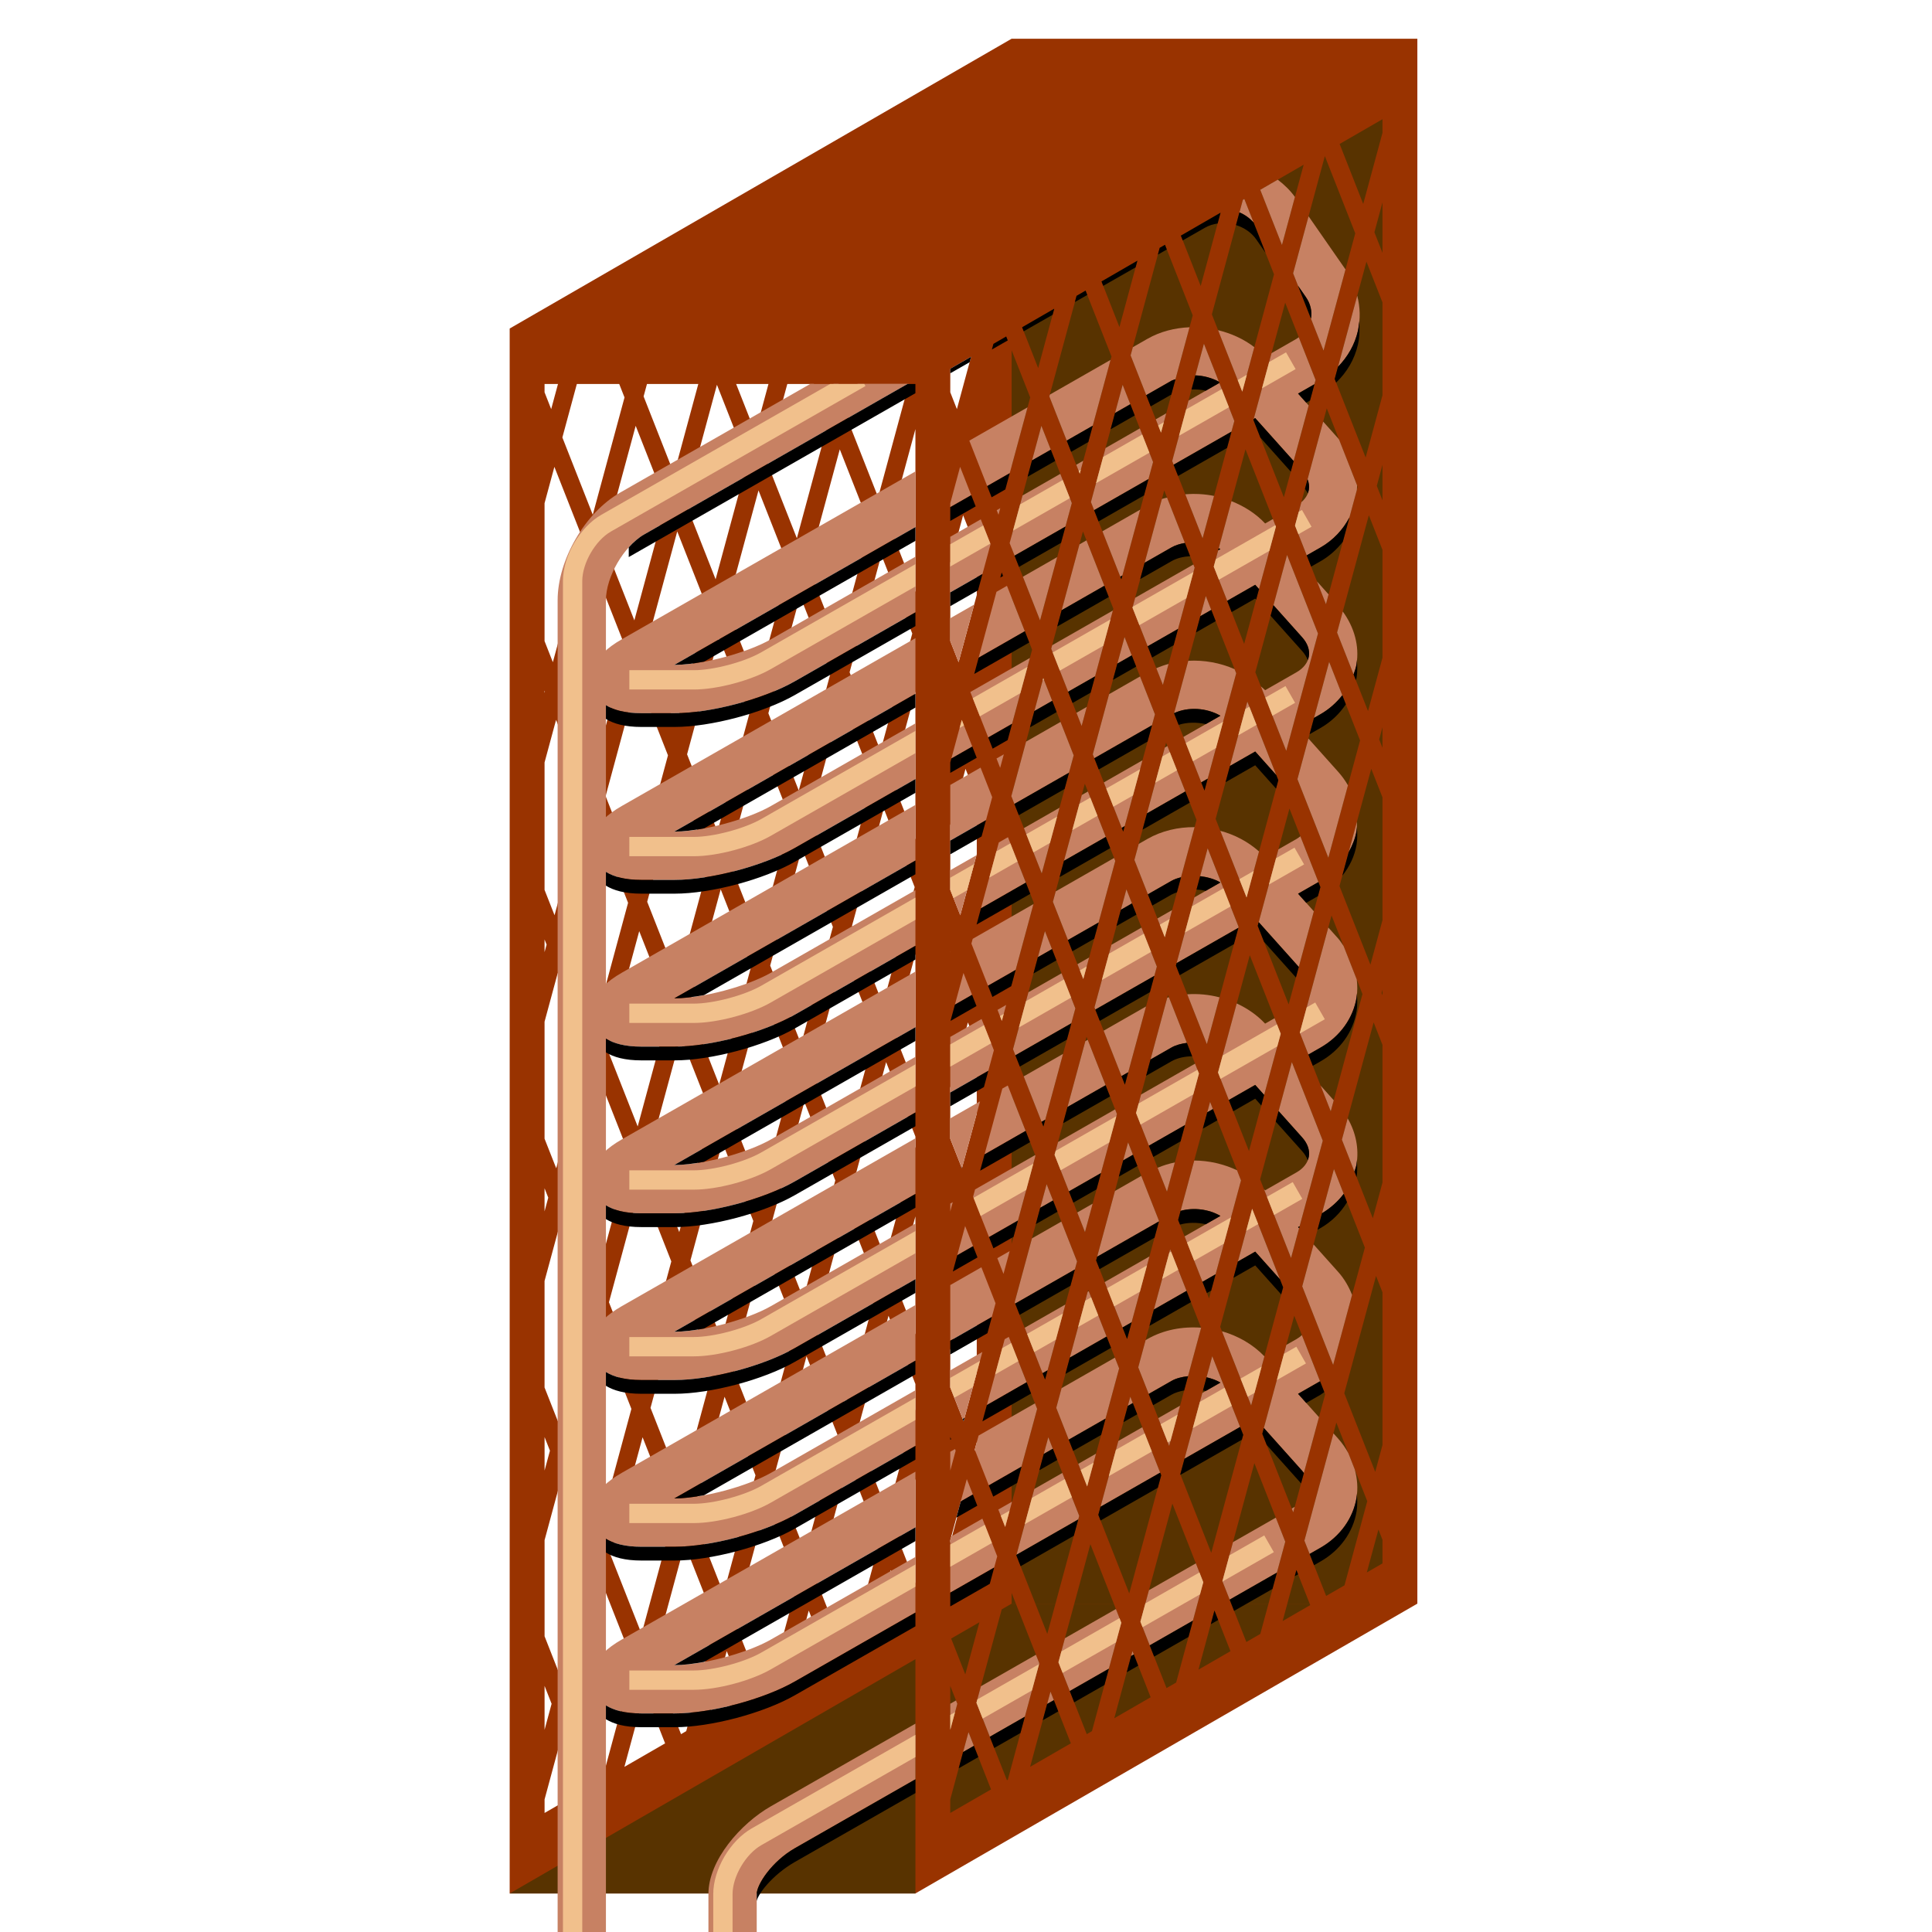 <svg version="1.1" id="Layer_1" xmlns="http://www.w3.org/2000/svg" xmlns:xlink="http://www.w3.org/1999/xlink" x="0px" y="0px" viewBox="0 0 100 100" xml:space="preserve"><desc>Copyright Opto 22</desc> 
<g>
<g id="shape">
	<path fill="#993300" d="M52.362,2.004l-25.981,15v81h21l25.981-15v-81H52.362z M34.265,17.004h1.696l0.569,1.445l-1.643,6.069
		l-1.574-4L34.265,17.004z M46.047,17.004l1.048,2.663l-1.643,6.07l-1.574-3.999l1.281-4.734H46.047z M47.382,49.377v6.881
		l-1.104-2.804L47.382,49.377z M45.7,51.987L44.1,47.921l1.643-6.07l1.601,4.066L45.7,51.987z M50.558,30.797l-0.941,3.478
		l-0.43-1.092v-4.06l0.664-2.455l0.707,1.795V30.797z M49.186,56.292l0.913-3.372l0.458,1.165v3.55l-0.768,2.837l-0.604-1.532
		V56.292z M49.975,39.793l0.583,1.48v2.941l-0.854,3.158l-0.517-1.312v-3.355L49.975,39.793z M47.382,43.451l-1.227-3.12
		l1.227-4.537V43.451z M45.576,38.863l-1.601-4.067l1.643-6.071l1.601,4.067L45.576,38.863z M45.165,40.384l-1.643,6.07
		l-1.602-4.068l1.643-6.069L45.165,40.384z M43.11,47.975l-1.643,6.07l-1.602-4.067l1.644-6.07L43.11,47.975z M41.344,40.918
		l-1.574-4l1.643-6.069l1.574,3.999L41.344,40.918z M40.932,42.439l-1.643,6.071l-1.574-4l1.643-6.07L40.932,42.439z M38.878,50.03
		l-1.654,6.111l-1.574-3.999l1.653-6.111L38.878,50.03z M37.137,43.043l-1.574-3.999l1.643-6.07l1.573,3.999L37.137,43.043z
		 M36.726,44.563l-1.654,6.111l-1.573-3.999l1.653-6.111L36.726,44.563z M34.66,52.195l-1.653,6.11l-1.574-3.998l1.653-6.111
		L34.66,52.195z M33.173,61.293l1.574,3.999l-1.654,6.112l-1.574-4L33.173,61.293z M33.584,59.773l1.654-6.11l1.574,4l-1.654,6.11
		L33.584,59.773z M37.39,59.129l1.602,4.068l-1.653,6.109l-1.602-4.067L37.39,59.129z M37.802,57.608l1.653-6.11l1.602,4.067
		l-1.654,6.111L37.802,57.608z M41.634,57.033l1.601,4.065l-1.654,6.11l-1.6-4.065L41.634,57.033z M42.045,55.513l1.644-6.071
		l1.601,4.066l-1.643,6.07L42.045,55.513z M45.866,54.975l1.516,3.851v0.53l-1.558,5.757l-1.601-4.067L45.866,54.975z M47.382,62.96
		v6.11l-0.979-2.49L47.382,62.96z M49.876,73.567l-0.69-1.751v-1.943l1.036-3.83l0.335,0.85v4.155L49.876,73.567z M49.529,21.177
		l-0.343-0.872v-1.218l1.077-0.622L49.529,21.177z M47.382,30.64l-1.352-3.435l1.352-4.996V30.64z M45.041,27.258l-1.644,6.07
		l-1.574-3.999l1.644-6.071L45.041,27.258z M41.246,27.861l-1.574-3.999l1.643-6.071l1.574,3.999L41.246,27.861z M40.834,29.382
		l-1.643,6.069l-1.574-3.999l1.643-6.069L40.834,29.382z M37.04,29.985l-1.574-4l1.643-6.069l1.574,4L37.04,29.985z M36.628,31.506
		l-1.643,6.071l-1.574-4l1.643-6.07L36.628,31.506z M34.574,39.097l-1.654,6.111l-1.574-4L33,35.098L34.574,39.097z M30.768,39.742
		l-1.574-4l1.653-6.111l1.574,4L30.768,39.742z M30.935,42.729l1.574,4l-1.653,6.111l-1.575-4L30.935,42.729z M31.021,55.828
		l1.573,3.998l-1.653,6.111l-1.574-3.997L31.021,55.828z M31.107,68.925l1.574,3.999l-1.653,6.111l-1.575-4L31.107,68.925z
		 M33.26,74.392l1.601,4.068l-1.653,6.11l-1.602-4.068L33.26,74.392z M33.671,72.871l1.653-6.111l1.602,4.068l-1.654,6.111
		L33.671,72.871z M37.504,72.295l1.6,4.065l-1.654,6.112l-1.6-4.065L37.504,72.295z M37.915,70.774l1.653-6.11l1.601,4.066
		l-1.653,6.109L37.915,70.774z M41.746,70.198l1.602,4.067l-1.653,6.109l-1.602-4.067L41.746,70.198z M42.158,68.677l1.653-6.11
		l1.602,4.067l-1.654,6.111L42.158,68.677z M45.99,68.102l1.392,3.535v1.303l-1.444,5.338l-1.601-4.065L45.99,68.102z
		 M49.186,79.718l0.561-2.072l0.022,0.057l-0.583,2.154V79.718z M50.348,79.169l0.21,0.534v1.218l-0.811,0.469L50.348,79.169z
		 M50.453,75.035l0.104-0.386v0.141l-0.082,0.303L50.453,75.035z M47.382,17.832l-0.326-0.828h0.326V17.832z M43.3,20.271
		l-1.286-3.267h2.17L43.3,20.271z M39.094,22.394l-1.574-4l0.377-1.391h2.656L39.094,22.394z M34.477,26.04l-1.643,6.07l-1.574-4
		l1.643-6.07L34.477,26.04z M30.682,26.643l-1.574-4l1.312-4.846l0.662-0.383l1.243,3.158L30.682,26.643z M28.529,21.177
		l-0.343-0.872v-1.218l1.077-0.622L28.529,21.177z M28.695,24.164l1.575,4l-1.654,6.111l-0.43-1.092v-7.137L28.695,24.164z
		 M28.205,35.795l-0.019,0.068v-0.114L28.205,35.795z M28.782,37.262l1.574,4l-1.653,6.111l-0.517-1.312v-6.597L28.782,37.262z
		 M28.292,48.893l-0.106,0.389v-0.656L28.292,48.893z M28.869,50.36l1.574,4l-1.653,6.111l-0.604-1.532v-6.056L28.869,50.36z
		 M28.378,61.991L28.186,62.7v-1.196L28.378,61.991z M28.956,63.459l1.573,3.998l-1.653,6.11l-0.69-1.751v-5.514L28.956,63.459z
		 M28.465,75.088l-0.278,1.026v-1.732L28.465,75.088z M29.042,76.556l1.574,4l-1.653,6.11l-0.776-1.972v-4.977L29.042,76.556z
		 M28.551,88.188l-0.364,1.347v-2.273L28.551,88.188z M29.129,89.655l1.167,2.965l-2.109,1.218v-0.702L29.129,89.655z M29.54,88.134
		l1.654-6.11l1.601,4.067l-1.631,6.028l-0.045,0.025L29.54,88.134z M33.373,87.559l1.053,2.677l-2.107,1.216L33.373,87.559z
		 M33.784,86.038l1.654-6.111l1.6,4.065l-1.519,5.611L35.25,89.76L33.784,86.038z M37.616,85.46l0.94,2.39l-1.882,1.087
		L37.616,85.46z M38.027,83.939l1.654-6.111l1.601,4.067l-1.404,5.192l-0.498,0.287L38.027,83.939z M41.86,83.363l0.827,2.102
		l-1.654,0.955L41.86,83.363z M42.271,81.843l1.654-6.109l1.6,4.064l-1.292,4.774l-0.723,0.417L42.271,81.843z M46.102,81.266
		l0.715,1.815l-1.429,0.825L46.102,81.266z M46.515,79.744l0.867-3.203v5.406L46.515,79.744z M33.29,17.004l-0.554,2.048
		l-0.806-2.048H33.29z"></path>
	<rect x="27" y="16.875" fill="#993300" width="20.875" height="3"></rect>
</g>
<g id="dark">
	<polygon fill="#583300" points="58.715,44.511 60.289,48.51 61.932,42.439 60.357,38.44 	"></polygon>
	<polygon fill="#583300" points="56.563,39.044 58.137,43.043 59.779,36.973 58.206,32.974 	"></polygon>
	<polygon fill="#583300" points="54.498,46.676 56.071,50.674 57.726,44.563 56.151,40.565 	"></polygon>
	<polygon fill="#583300" points="60.769,36.919 62.344,40.918 63.986,34.849 62.412,30.85 	"></polygon>
	<polygon fill="#583300" points="62.921,42.386 64.522,46.454 66.165,40.384 64.563,36.316 	"></polygon>
	<polygon fill="#583300" points="68.343,45.917 66.742,41.851 65.1,47.921 66.7,51.987 	"></polygon>
	<polygon fill="#583300" points="66.289,53.508 64.688,49.442 63.045,55.513 64.646,59.578 	"></polygon>
	<polygon fill="#583300" points="66.618,28.725 64.976,34.796 66.576,38.863 68.219,32.792 	"></polygon>
	<polygon fill="#583300" points="52.362,37.547 53.422,33.63 52.362,30.938 	"></polygon>
	<polygon fill="#583300" points="58.504,72.295 56.85,78.407 58.449,82.473 60.103,76.36 	"></polygon>
	<polygon fill="#583300" points="66.413,66.633 64.811,62.566 63.158,68.677 64.759,72.744 	"></polygon>
	<polygon fill="#583300" points="52.362,41.148 52.362,41.251 53.92,45.208 55.574,39.097 54,35.098 	"></polygon>
	<polygon fill="#583300" points="64.348,74.266 62.746,70.198 61.093,76.308 62.694,80.375 	"></polygon>
	<polygon fill="#583300" points="64.234,61.099 62.634,57.033 60.98,63.143 62.58,67.209 	"></polygon>
	<polygon fill="#583300" points="56.438,79.927 55.606,83.004 57.649,83.004 	"></polygon>
	<polygon fill="#583300" points="52.362,82.45 52.362,83.004 52.58,83.004 	"></polygon>
	<polygon fill="#583300" points="62.169,68.73 60.568,64.664 58.915,70.774 60.516,74.84 	"></polygon>
	<polygon fill="#583300" points="54.26,74.392 52.605,80.502 53.59,83.004 54.631,83.004 55.86,78.46 	"></polygon>
	<polygon fill="#583300" points="63.271,81.843 63.729,83.004 65.658,83.004 66.525,79.798 64.926,75.733 	"></polygon>
	<polygon fill="#583300" points="54.584,59.773 56.158,63.772 57.813,57.662 56.238,53.663 	"></polygon>
	<polygon fill="#583300" points="59.878,50.03 58.303,46.031 56.649,52.142 58.224,56.141 	"></polygon>
	<polygon fill="#583300" points="69.084,19.614 70.685,23.681 71.558,20.456 71.558,15.655 70.727,13.544 	"></polygon>
	<polygon fill="#583300" points="71.558,10.474 71.139,12.023 71.558,13.088 	"></polygon>
	<polygon fill="#583300" points="52.433,54.307 54.007,58.305 55.66,52.195 54.086,48.196 	"></polygon>
	<polygon fill="#583300" points="64.11,47.975 62.51,43.907 60.866,49.977 62.468,54.045 	"></polygon>
	<polygon fill="#583300" points="57.926,70.828 56.324,66.76 54.671,72.871 56.271,76.939 	"></polygon>
	<polygon fill="#583300" points="59.991,63.197 58.39,59.129 56.736,65.239 58.338,69.307 	"></polygon>
	<polygon fill="#583300" points="52.362,64.381 53.595,59.825 52.362,56.694 	"></polygon>
	<polygon fill="#583300" points="62.057,55.565 60.455,51.498 58.802,57.608 60.402,61.676 	"></polygon>
	<polygon fill="#583300" points="52.362,50.966 53.509,46.729 52.362,43.816 	"></polygon>
	<polygon fill="#583300" points="55.747,65.292 54.173,61.293 52.518,67.405 54.093,71.404 	"></polygon>
	<polygon fill="#583300" points="52.362,69.572 52.362,77.8 53.682,72.924 	"></polygon>
	<polygon fill="#583300" points="60.026,12.828 58.519,18.395 60.094,22.394 61.736,16.324 60.299,12.671 	"></polygon>
	<polygon fill="#583300" points="71.558,24.058 71.263,25.148 71.558,25.898 	"></polygon>
	<polygon fill="#583300" points="71.558,28.464 70.851,26.669 69.208,32.74 70.809,36.806 71.558,34.039 	"></polygon>
	<polygon fill="#583300" points="66.932,14.147 68.506,18.147 70.148,12.077 68.574,8.079 	"></polygon>
	<polygon fill="#583300" points="66.354,12.68 67.478,8.525 65.23,9.824 	"></polygon>
	<polygon fill="#583300" points="71.558,54.084 71.1,52.919 69.456,58.989 71.057,63.055 71.558,61.206 	"></polygon>
	<polygon fill="#583300" points="71.558,37.641 71.387,38.273 71.558,38.708 	"></polygon>
	<polygon fill="#583300" points="71.558,51.225 71.511,51.399 71.558,51.518 	"></polygon>
	<polygon fill="#583300" points="71.558,41.273 70.975,39.793 69.332,45.864 70.933,49.932 71.558,47.623 	"></polygon>
	<polygon fill="#583300" points="64.33,10.344 62.726,16.271 64.3,20.271 65.943,14.2 64.407,10.299 	"></polygon>
	<polygon fill="#583300" points="52.362,24.128 53.324,20.573 52.362,18.13 	"></polygon>
	<polygon fill="#583300" points="66.632,83.004 67.787,83.004 67.102,81.266 	"></polygon>
	<polygon fill="#583300" points="70.56,10.556 71.558,6.872 71.558,6.17 69.339,7.451 	"></polygon>
	<polygon fill="#583300" points="57.942,16.928 58.871,13.495 57.014,14.568 	"></polygon>
	<polygon fill="#583300" points="53.736,19.052 54.567,15.98 52.905,16.94 	"></polygon>
	<polygon fill="#583300" points="62.148,14.804 63.175,11.01 61.122,12.196 	"></polygon>
	<polygon fill="#583300" points="55.723,15.313 54.313,20.519 55.888,24.518 57.53,18.449 56.189,15.043 	"></polygon>
	<polygon fill="#583300" points="54.411,33.578 55.985,37.577 57.628,31.506 56.054,27.507 	"></polygon>
	<polygon fill="#583300" points="62.823,29.329 64.397,33.328 66.041,27.258 64.467,23.258 	"></polygon>
	<polygon fill="#583300" points="68.673,21.134 67.029,27.205 68.631,31.272 70.273,25.201 	"></polygon>
	<polygon fill="#583300" points="71.558,66.893 71.223,66.043 69.58,72.114 71.182,76.182 71.558,74.79 	"></polygon>
	<polygon fill="#583300" points="60.672,23.862 62.246,27.861 63.889,21.79 62.314,17.792 	"></polygon>
	<polygon fill="#583300" points="58.617,31.453 60.191,35.451 61.834,29.382 60.26,25.383 	"></polygon>
	<polygon fill="#583300" points="70.646,64.576 69.045,60.51 67.402,66.581 69.002,70.646 	"></polygon>
	<polygon fill="#583300" points="68.921,47.385 67.278,53.454 68.879,57.521 70.521,51.452 	"></polygon>
	<polygon fill="#583300" points="68.797,34.26 67.154,40.331 68.754,44.397 70.397,38.326 	"></polygon>
	<polygon fill="#583300" points="64.878,21.738 66.452,25.737 68.095,19.667 66.521,15.667 	"></polygon>
	<polygon fill="#583300" points="68.591,72.167 66.99,68.102 65.337,74.212 66.938,78.277 	"></polygon>
	<polygon fill="#583300" points="69.591,82.057 70.769,77.702 69.169,73.635 67.515,79.744 68.641,82.605 	"></polygon>
	<polygon fill="#583300" points="71.558,79.703 71.348,79.169 70.746,81.39 71.558,80.921 	"></polygon>
	<polygon fill="#583300" points="52.362,27.728 52.362,28.374 53.833,32.11 55.477,26.04 53.902,22.04 	"></polygon>
	<polygon fill="#583300" points="68.467,59.042 66.866,54.975 65.224,61.046 66.824,65.113 	"></polygon>
	<polygon fill="#583300" points="60.682,77.828 59.281,83.004 61.982,83.004 62.282,81.896 	"></polygon>
	<polygon fill="#583300" points="56.466,25.986 58.04,29.985 59.683,23.916 58.108,19.917 	"></polygon>
	<polygon fill="#583300" points="54.373,87.559 53.319,91.451 55.426,90.235 	"></polygon>
	<polygon fill="#583300" points="52.119,92.144 52.164,92.119 53.795,86.091 52.58,83.004 52.362,83.004 51.849,83.3 50.54,88.134 	
		"></polygon>
	<polygon fill="#583300" points="66.389,83.905 67.817,83.08 67.787,83.004 66.632,83.004 	"></polygon>
	<polygon fill="#583300" points="56.519,89.603 58.038,83.992 57.649,83.004 55.606,83.004 54.784,86.038 56.25,89.76 	"></polygon>
	<polygon fill="#583300" points="63.688,85.465 62.86,83.363 62.033,86.42 	"></polygon>
	<polygon fill="#583300" points="54.631,83.004 53.59,83.004 54.207,84.57 	"></polygon>
	<polygon fill="#583300" points="50.693,83.968 49.232,84.811 49.963,86.666 	"></polygon>
	<polygon fill="#583300" points="50.129,89.655 49.186,93.136 49.186,93.838 51.296,92.62 	"></polygon>
	<polygon fill="#583300" points="49.551,88.188 49.186,87.262 49.186,89.534 	"></polygon>
	<polygon fill="#583300" points="26.382,98.004 47.382,98.004 47.382,85.879 	"></polygon>
	<polygon fill="#583300" points="60.878,87.088 61.982,83.004 59.281,83.004 59.027,83.939 60.38,87.375 	"></polygon>
	<polygon fill="#583300" points="58.616,85.46 57.675,88.936 59.557,87.85 	"></polygon>
	<polygon fill="#583300" points="65.233,84.572 65.658,83.004 63.729,83.004 64.511,84.989 	"></polygon>
</g>
<g id="light">
	<polygon fill="#C78163" points="58.049,55.698 58.397,55.499 59.319,52.094 57.124,53.348 	"></polygon>
	<path fill="#C78163" d="M65.167,44.071c-0.573-0.508-1.261-0.869-2.003-1.068l1.358,3.451L65.167,44.071z"></path>
	<path fill="#C78163" d="M60.631,54.223c0.239-0.137,0.516-0.204,0.802-0.242l-0.93-2.362c-0.029,0.008-0.058,0.014-0.086,0.022
		l-0.866,3.199L60.631,54.223z"></path>
	<polygon fill="#C78163" points="62.057,55.565 61.856,55.055 59.06,56.653 58.802,57.608 59.467,59.3 61.335,58.233 	"></polygon>
	<polygon fill="#C78163" points="61.415,66.816 60.568,64.664 59.725,67.782 	"></polygon>
	<polygon fill="#C78163" points="58.642,59.771 58.39,59.129 58.138,60.06 	"></polygon>
	<path fill="#C78163" d="M62.24,66.345l0.679-0.388l1.315-4.858l-0.207-0.527c-0.69-0.324-1.451-0.5-2.214-0.503l-0.705,2.604
		c0.669-0.185,1.457-0.09,2.061,0.261l-1.854,1.06L62.24,66.345z"></path>
	<path fill="#C78163" d="M60.81,60.169c-0.307,0.06-0.604,0.155-0.894,0.274l0.486,1.234L60.81,60.169z"></path>
	<path fill="#C78163" d="M60.191,35.451l0.294-1.085c-0.217,0.058-0.428,0.131-0.634,0.22L60.191,35.451z"></path>
	<path fill="#C78163" d="M61.451,51.464l1.012,2.57c0.002,0.001,0.005,0.001,0.007,0.001l0.653-2.412
		C62.578,51.48,62.013,51.427,61.451,51.464z"></path>
	<path fill="#C78163" d="M65.432,56.673l0.857-3.165l-0.317-0.805l-0.49,0.28c-0.415-0.445-0.921-0.789-1.47-1.045l-0.968,3.575
		l0.56,1.422l1.364-0.78L65.432,56.673z"></path>
	<polygon fill="#C78163" points="61.352,40.966 60.426,38.615 60.289,38.694 59.367,42.101 	"></polygon>
	<path fill="#C78163" d="M67.307,43.286c-0.062,0.048-0.125,0.096-0.198,0.138l-0.938,0.536l-1.02,3.771l2.074,2.318l0.779-2.879
		l-0.815-0.912l1.052-0.601L67.307,43.286z"></path>
	<path fill="#C78163" d="M66.866,54.975l-0.686,2.534l1.222,1.366c0.275,0.309,0.398,0.657,0.345,0.983
		c-0.053,0.326-0.279,0.618-0.638,0.823l-1.626,0.929c-0.018-0.019-0.04-0.033-0.058-0.052l1.399,3.554l0.416-1.539l-0.052-0.058
		l0.08-0.046l1.198-4.428L66.866,54.975z"></path>
	<polygon fill="#C78163" points="64.97,38.898 66.06,40.117 64.563,36.316 63.663,39.645 	"></polygon>
	<polygon fill="#C78163" points="58.094,29.787 59.016,26.38 57.061,27.498 57.986,29.849 	"></polygon>
	<polygon fill="#C78163" points="58.103,68.709 58.572,68.441 59.494,65.034 57.177,66.359 	"></polygon>
	<path fill="#C78163" d="M69.266,39.951l-1.542-1.724l-0.569,2.103l1.6,4.066l1.015-3.748
		C69.629,40.404,69.461,40.169,69.266,39.951z"></path>
	<path fill="#C78163" d="M68.219,32.792l-1.601-4.067l-0.704,2.6l1.488,1.664c0.275,0.308,0.398,0.657,0.345,0.983
		c-0.053,0.326-0.279,0.618-0.638,0.823l-1.626,0.929c-0.067-0.072-0.148-0.128-0.219-0.195l1.312,3.334L68.219,32.792z"></path>
	<path fill="#C78163" d="M63.741,25.94l-0.661,2.441c0.028,0.015,0.062,0.021,0.089,0.037l-0.117,0.067l-0.228,0.844l0.696,1.769
		l1.45-0.829l0.196,0.22l0.875-3.231l-0.154-0.393l-0.403,0.23C65.001,26.579,64.395,26.2,63.741,25.94z"></path>
	<path fill="#C78163" d="M68.797,34.26l-0.784,2.899l0.337-0.193c0.451-0.258,0.823-0.597,1.127-0.979L68.797,34.26z"></path>
	<path fill="#C78163" d="M63.088,19.755l-0.773-1.964l-0.443,1.638C62.297,19.443,62.721,19.559,63.088,19.755z"></path>
	<polygon fill="#C78163" points="68.631,31.272 68.768,30.766 68.167,30.094 	"></polygon>
	<path fill="#C78163" d="M64.923,17.968c-0.552-0.423-1.197-0.712-1.876-0.878l1.252,3.181L64.923,17.968z"></path>
	<polygon fill="#C78163" points="60.094,22.394 60.365,21.393 59.822,21.703 	"></polygon>
	<polygon fill="#C78163" points="60.747,24.053 63.739,22.343 63.889,21.79 63.113,19.821 61.519,20.733 60.672,23.862 	"></polygon>
	<path fill="#C78163" d="M62.746,70.198l-0.295,1.089c0.254,0.061,0.5,0.146,0.719,0.274l-0.938,0.536l-0.922,3.406l2.877-1.645
		L62.746,70.198z"></path>
	<polygon fill="#C78163" points="61.079,72.757 59.95,73.402 60.516,74.84 	"></polygon>
	<path fill="#C78163" d="M61.492,71.232l0.677-2.502l-0.003-0.009c-0.961-0.069-1.936,0.108-2.775,0.588l-0.094,0.054l-0.382,1.411
		l0.542,1.376l1.174-0.671C60.887,71.334,61.185,71.266,61.492,71.232z"></path>
	<polygon fill="#C78163" points="58.633,72.622 58.504,72.295 58.376,72.769 	"></polygon>
	<path fill="#C78163" d="M63.249,68.907l1.51,3.837l0.687-2.539C64.849,69.58,64.08,69.145,63.249,68.907z"></path>
	<path fill="#C78163" d="M69.983,67.024c-0.168-0.422-0.396-0.828-0.717-1.187l-1.276-1.426l-0.587,2.17l1.6,4.066L69.983,67.024z"></path>
	<polygon fill="#C78163" points="64.073,65.297 64.97,64.784 66.247,66.212 64.811,62.566 	"></polygon>
	<path fill="#C78163" d="M69.045,60.51l-0.619,2.287c0.448-0.27,0.828-0.61,1.124-1.005L69.045,60.51z"></path>
	<polygon fill="#C78163" points="68.879,57.521 69.034,56.95 68.355,56.191 	"></polygon>
	<polygon fill="#C78163" points="62.781,57.406 62.634,57.033 62.488,57.573 	"></polygon>
	<polygon fill="#C78163" points="49.426,51.999 50.314,51.491 49.869,50.36 	"></polygon>
	<polygon fill="#C78163" points="53.682,72.924 53.569,72.637 50.651,74.305 50.453,75.035 51.18,76.882 52.872,75.914 	"></polygon>
	<polygon fill="#C78163" points="53.595,59.825 53.579,59.786 50.469,61.564 50.367,61.939 51.191,64.031 52.689,63.175 	"></polygon>
	<polygon fill="#C78163" points="55.574,39.097 54.893,37.366 53.11,38.385 52.346,41.209 52.504,41.611 55.331,39.995 	"></polygon>
	<path fill="#C78163" d="M65.814,18.278l-0.922,3.406l0.076-0.044l1.99,2.224l0.779-2.879l-0.549-0.614l0.846-0.484l0.06-0.221
		l-0.87-2.211c-0.039,0.027-0.073,0.057-0.115,0.081L65.814,18.278z"></path>
	<polygon fill="#C78163" points="62.13,31.892 62.695,31.569 62.412,30.85 	"></polygon>
	<polygon fill="#C78163" points="51.682,26.643 51.773,26.304 51.589,26.409 	"></polygon>
	<polygon fill="#C78163" points="55.477,26.04 54.881,24.527 52.926,25.645 52.259,28.111 52.514,28.76 55.148,27.254 	"></polygon>
	<polygon fill="#C78163" points="53.491,46.796 50.347,48.593 50.28,48.84 51.139,51.02 52.569,50.203 	"></polygon>
	<polygon fill="#C78163" points="51.459,81.135 51.616,80.556 50.848,78.605 49.239,79.525 49.186,79.718 49.186,82.434 	"></polygon>
	<polygon fill="#C78163" points="49.186,62.297 49.186,62.7 49.315,62.224 	"></polygon>
	<polygon fill="#C78163" points="49.431,75.003 49.186,75.142 49.186,76.114 49.465,75.088 	"></polygon>
	<polygon fill="#C78163" points="49.483,88.015 49.186,88.185 49.186,89.534 49.551,88.188 	"></polygon>
	<polygon fill="#C78163" points="50.424,31.292 49.186,31.999 49.186,33.183 49.616,34.275 	"></polygon>
	<polygon fill="#C78163" points="53.621,85.65 50.771,87.279 50.54,88.134 51.233,89.894 53.046,88.857 53.795,86.091 	"></polygon>
	<polygon fill="#C78163" points="50.544,44.265 49.186,45.041 49.186,46.061 49.703,47.373 	"></polygon>
	<polygon fill="#C78163" points="50.728,57.005 49.186,57.886 49.186,58.939 49.773,60.429 49.806,60.41 	"></polygon>
	<polygon fill="#C78163" points="51.768,39.742 51.957,39.044 51.579,39.26 	"></polygon>
	<path fill="#C78163" d="M64.11,47.975l-1.601-4.067l-0.391,1.442c0.371,0.045,0.737,0.144,1.05,0.326l-1.346,0.77L60.9,49.852
		l3.197-1.827L64.11,47.975z"></path>
	<path fill="#C78163" d="M68.753,48.007l-1.474,5.448l0.444,1.128l0.628-0.359c1.012-0.577,1.691-1.522,1.865-2.592
		c0.05-0.31,0.045-0.623,0.01-0.933l-0.683-1.736c-0.091-0.128-0.169-0.262-0.276-0.382L68.753,48.007z"></path>
	<path fill="#C78163" d="M67.747,25.343c-0.039,0.242-0.175,0.466-0.389,0.649l-0.328,1.213l0.606,1.54l0.714-0.408
		c0.665-0.38,1.168-0.928,1.497-1.557l0.385-1.424c0.004-0.079,0.012-0.158,0.01-0.236l-0.93-2.364
		c-0.017-0.02-0.028-0.043-0.046-0.063l-0.779-0.871l-0.807,2.983C67.749,24.984,67.776,25.167,67.747,25.343z"></path>
	<polygon fill="#C78163" points="60.289,48.51 60.669,47.105 59.907,47.54 	"></polygon>
	<polygon fill="#C78163" points="57.714,21.376 58.505,20.923 58.108,19.917 	"></polygon>
	<path fill="#C78163" d="M70.286,17.122c0.138-0.61,0.114-1.227-0.035-1.819l-0.996,3.682
		C69.758,18.467,70.124,17.839,70.286,17.122z"></path>
	<path fill="#C78163" d="M60.631,28.337c0.211-0.12,0.451-0.19,0.7-0.234l-0.924-2.346c-0.088,0.025-0.18,0.038-0.267,0.069
		l-0.894,3.303L60.631,28.337z"></path>
	<path fill="#C78163" d="M62.839,25.669c-0.491-0.099-0.991-0.126-1.489-0.084l0.896,2.276L62.839,25.669z"></path>
	<path fill="#C78163" d="M63.169,37.047l-1.917,1.096l0.925,2.351l0.333-0.19l1.476-5.455l-0.084-0.214
		c-0.751-0.329-1.578-0.478-2.397-0.433l-0.734,2.711C61.493,36.572,62.459,36.634,63.169,37.047z"></path>
	<polygon fill="#C78163" points="57.726,44.563 57.665,44.41 54.644,46.137 54.498,46.676 55.277,48.655 56.864,47.748 	"></polygon>
	<path fill="#C78163" d="M70.106,60.64c0.036-0.127,0.088-0.249,0.109-0.38c0.131-0.809-0.036-1.641-0.46-2.374l-0.299,1.104
		L70.106,60.64z"></path>
	<polygon fill="#C78163" points="55.888,24.518 56.069,23.848 55.706,24.056 	"></polygon>
	<polygon fill="#C78163" points="54.452,49.126 54.086,48.196 53.721,49.544 	"></polygon>
	<path fill="#C78163" d="M70.061,34.908c0.059-0.176,0.124-0.351,0.153-0.535c0.153-0.943-0.118-1.909-0.712-2.722l-0.295,1.089
		L70.061,34.908z"></path>
	<polygon fill="#C78163" points="59.683,23.916 58.997,22.174 57.223,23.189 56.466,25.986 56.631,26.406 59.444,24.798 	"></polygon>
	<polygon fill="#C78163" points="55.985,37.577 56.253,36.589 55.717,36.895 	"></polygon>
	<polygon fill="#C78163" points="59.779,36.973 59.008,35.013 57.406,35.93 56.563,39.044 56.642,39.246 59.626,37.54 	"></polygon>
	<polygon fill="#C78163" points="56.373,49.561 55.769,49.906 56.071,50.674 	"></polygon>
	<polygon fill="#C78163" points="50.272,25.629 49.695,24.164 49.186,26.046 49.186,26.25 	"></polygon>
	<path fill="#C78163" d="M67.184,14.789l0.412,0.594c0.237,0.341,0.324,0.734,0.26,1.113l0.65,1.65l1.137-4.2l-1.912-2.752
		l-0.799,2.953L67.184,14.789z"></path>
	<polygon fill="#C78163" points="53.139,71.547 52.214,69.196 52.001,69.318 51.079,72.725 	"></polygon>
	<polygon fill="#C78163" points="50.852,29.71 51.271,28.164 50.765,26.88 49.186,27.783 49.186,30.662 	"></polygon>
	<polygon fill="#C78163" points="51.035,42.451 51.356,41.262 50.754,39.732 49.186,40.628 49.186,43.508 	"></polygon>
	<polygon fill="#C78163" points="52.12,30.322 51.577,30.633 50.655,34.039 53.045,32.673 	"></polygon>
	<polygon fill="#C78163" points="50.325,38.641 49.782,37.262 49.242,39.26 	"></polygon>
	<polygon fill="#C78163" points="52.385,37.463 53.307,34.056 50.224,35.818 51.15,38.169 	"></polygon>
	<polygon fill="#C78163" points="52.264,24.491 53.186,21.084 50.172,22.807 51.097,25.158 	"></polygon>
	<polygon fill="#C78163" points="54.373,87.559 54.2,88.198 54.547,88 	"></polygon>
	<polygon fill="#C78163" points="57.76,83.284 55.121,84.792 54.784,86.038 55.371,87.528 57.394,86.372 58.038,83.992 	"></polygon>
	<polygon fill="#C78163" points="55.86,78.46 54.987,76.239 53.535,77.069 52.613,80.476 55.809,78.648 	"></polygon>
	<path fill="#C78163" d="M70.215,77.517c0.079-0.484,0.037-0.975-0.089-1.451l-0.336-0.854c-0.144-0.262-0.316-0.513-0.524-0.746
		l-0.247-0.276l-1.504,5.554l0.271,0.688l0.564-0.323C69.361,79.531,70.041,78.586,70.215,77.517z"></path>
	<polygon fill="#C78163" points="52.382,77.728 51.673,78.133 52.028,79.035 	"></polygon>
	<polygon fill="#C78163" points="58.616,85.46 58.548,85.713 58.685,85.634 	"></polygon>
	<polygon fill="#C78163" points="66.036,78.553 63.819,79.82 63.271,81.843 63.647,82.797 66.092,81.4 66.525,79.798 	"></polygon>
	<polygon fill="#C78163" points="61.898,80.919 59.469,82.307 59.027,83.939 59.509,85.163 61.744,83.885 62.282,81.896 	"></polygon>
	<path fill="#C78163" d="M66.354,12.68l0.672-2.485c-0.251-0.348-0.557-0.641-0.89-0.895L65.23,9.824L66.354,12.68z"></path>
	<path fill="#C78163" d="M33.198,45.543h1.72c1.868,0,4.603-0.727,6.225-1.653l6.239-3.567v-2.88l-7.479,4.276
		c-1.234,0.706-3.563,1.324-4.984,1.324h-0.014l12.478-7.133v-2.88l-15.199,8.688c-1.578,0.902-1.712,1.834-1.546,2.458
		C30.802,44.8,31.381,45.543,33.198,45.543z"></path>
	<path fill="#C78163" d="M33.198,36.914h1.72c1.868,0,4.603-0.726,6.225-1.654l6.239-3.567v-2.879l-7.479,4.276
		c-1.234,0.706-3.563,1.324-4.984,1.324h-0.014l12.478-7.133v-2.88L32.183,33.09c-1.578,0.902-1.712,1.834-1.546,2.458
		C30.802,36.171,31.381,36.914,33.198,36.914z"></path>
	<path fill="#C78163" d="M33.198,54.173h1.72c1.867,0,4.601-0.727,6.225-1.654l6.239-3.566v-2.88l-7.479,4.276
		c-1.235,0.706-3.564,1.325-4.984,1.325h-0.015l12.479-7.133v-2.88l-15.199,8.688c-1.578,0.902-1.712,1.834-1.546,2.458
		C30.802,53.43,31.381,54.173,33.198,54.173z"></path>
	<polygon fill="#C78163" points="52.172,43.334 51.698,43.605 50.775,47.012 53.098,45.685 	"></polygon>
	<polygon fill="#C78163" points="50.129,89.655 49.85,90.684 50.408,90.365 	"></polygon>
	<path fill="#C78163" d="M33.198,71.429h1.72c1.869,0,4.603-0.727,6.225-1.654l6.239-3.566v-2.879l-7.48,4.276
		c-1.233,0.705-3.563,1.324-4.984,1.324h-0.013l12.477-7.132v-2.879l-15.199,8.688c-1.578,0.901-1.712,1.833-1.546,2.457
		C30.802,70.686,31.381,71.429,33.198,71.429z"></path>
	<path fill="#C78163" d="M47.382,89.216l-7.48,4.276c-1.568,0.896-3.234,2.793-3.234,4.541V100h2.5v-1.967
		c0-0.494,0.788-1.692,1.975-2.371l6.239-3.567V89.216z"></path>
	<path fill="#C78163" d="M47.382,83.466v-2.879l-7.48,4.276c-1.233,0.705-3.563,1.324-4.984,1.324h-0.015l12.479-7.133v-2.879
		l-15.2,8.688c-1.578,0.902-1.711,1.835-1.545,2.458c0.166,0.623,0.744,1.366,2.562,1.366h1.72c1.869,0,4.603-0.727,6.225-1.654
		L47.382,83.466z"></path>
	<polygon fill="#C78163" points="51.443,54.36 50.807,52.743 49.186,53.669 49.186,56.548 51.156,55.422 	"></polygon>
	<polygon fill="#C78163" points="49.956,63.459 49.547,64.97 50.366,64.502 	"></polygon>
	<path fill="#C78163" d="M30.637,61.435c0.166,0.623,0.744,1.366,2.562,1.366h1.72c1.869,0,4.603-0.727,6.225-1.654l6.239-3.567
		v-2.879l-7.48,4.276c-1.233,0.705-3.563,1.324-4.984,1.324h-0.015l12.479-7.133v-2.88l-15.2,8.689
		C30.604,59.879,30.471,60.812,30.637,61.435z"></path>
	<polygon fill="#C78163" points="49.195,49.252 49.186,49.256 49.186,49.282 	"></polygon>
	<path fill="#C78163" d="M30.637,78.692c0.166,0.623,0.744,1.366,2.562,1.366h1.72c1.869,0,4.603-0.727,6.225-1.654l6.239-3.566
		v-2.879l-7.48,4.276c-1.233,0.705-3.563,1.324-4.984,1.324h-0.015l12.479-7.133v-2.879l-15.2,8.688
		C30.604,77.137,30.471,78.069,30.637,78.692z"></path>
	<polygon fill="#C78163" points="51.338,68.164 51.529,67.457 50.796,65.594 49.186,66.514 49.186,69.394 	"></polygon>
	<polygon fill="#C78163" points="50.847,69.977 49.186,70.927 49.186,71.816 49.826,73.441 49.926,73.384 	"></polygon>
	<polygon fill="#C78163" points="50.042,76.556 49.729,77.711 50.356,77.353 	"></polygon>
	<polygon fill="#C78163" points="54.463,36.275 54,35.098 53.538,36.804 	"></polygon>
	<polygon fill="#C78163" points="57.277,69.181 56.352,66.831 56.297,66.862 55.375,70.269 	"></polygon>
	<polygon fill="#C78163" points="55.747,65.292 54.935,63.229 53.414,64.098 52.518,67.405 52.546,67.473 55.635,65.708 	"></polygon>
	<polygon fill="#C78163" points="59.991,63.197 59.072,60.864 57.71,61.643 56.788,65.048 59.985,63.221 	"></polygon>
	<polygon fill="#C78163" points="56.556,62.302 55.759,62.758 56.158,63.772 	"></polygon>
	<polygon fill="#C78163" points="56.731,75.242 55.811,75.768 56.271,76.939 	"></polygon>
	<polygon fill="#C78163" points="57.926,70.828 57.707,70.272 54.947,71.849 54.671,72.871 55.318,74.516 57.222,73.428 	"></polygon>
	<polygon fill="#C78163" points="54.505,62.137 54.173,61.293 53.842,62.515 	"></polygon>
	<polygon fill="#C78163" points="54.494,74.987 54.26,74.392 54.026,75.255 	"></polygon>
	<polygon fill="#C78163" points="59.125,73.874 57.885,74.583 56.963,77.989 60.05,76.224 	"></polygon>
	<polygon fill="#C78163" points="58.213,42.76 59.135,39.353 57.134,40.497 58.06,42.848 	"></polygon>
	<polygon fill="#C78163" points="57.813,57.662 57.718,57.421 54.764,59.109 54.584,59.773 55.329,61.665 56.985,60.719 	"></polygon>
	<polygon fill="#C78163" points="58.59,46.761 58.303,46.031 58.017,47.089 	"></polygon>
	<polygon fill="#C78163" points="58.579,33.922 58.206,32.974 57.834,34.348 	"></polygon>
	<path fill="#C78163" d="M59.415,46.289l1.216-0.695c0.152-0.087,0.324-0.141,0.498-0.187l0.702-2.594
		c-0.85-0.007-1.699,0.188-2.44,0.61l-0.451,0.258l-0.224,0.829L59.415,46.289z"></path>
	<polygon fill="#C78163" points="53.912,58.064 54.102,57.955 55.023,54.549 52.986,55.714 	"></polygon>
	<polygon fill="#C78163" points="59.878,50.03 59.083,48.012 57.526,48.902 56.649,52.142 56.694,52.256 59.748,50.511 	"></polygon>
	<polygon fill="#C78163" points="57.225,56.17 56.3,53.819 56.177,53.89 55.255,57.296 	"></polygon>
	<polygon fill="#C78163" points="53.963,71.076 54.222,70.928 55.144,67.521 53.038,68.725 	"></polygon>
	<polygon fill="#C78163" points="56.31,40.968 55.993,41.15 55.071,44.556 57.236,43.319 	"></polygon>
	<polygon fill="#C78163" points="52.078,52.016 51.632,52.271 51.855,52.84 	"></polygon>
	<polygon fill="#C78163" points="54.84,41.809 52.997,42.863 53.92,45.208 	"></polygon>
	<polygon fill="#C78163" points="59.404,33.451 60.976,32.552 61.834,29.382 61.769,29.218 58.756,30.941 58.617,31.453 	"></polygon>
	<polygon fill="#C78163" points="55.287,35.804 56.681,35.008 57.602,31.601 54.46,33.397 54.411,33.578 	"></polygon>
	<polygon fill="#C78163" points="52.26,64.757 51.621,65.123 51.941,65.936 	"></polygon>
	<polygon fill="#C78163" points="55.66,52.195 54.945,50.377 53.231,51.357 52.433,54.307 52.556,54.622 55.451,52.967 	"></polygon>
	<polygon fill="#C78163" points="53.087,58.535 52.162,56.185 51.881,56.345 50.959,59.751 	"></polygon>
	<path fill="#C78163" d="M59.329,20.452l1.302-0.744c0.064-0.037,0.142-0.05,0.211-0.079l0.728-2.69
		c-0.762,0.032-1.515,0.22-2.179,0.599l-0.756,0.432l-0.115,0.426L59.329,20.452z"></path>
	<path fill="#C78163" d="M67.188,72.144l1.137-0.65l-0.94-2.387c-0.081,0.074-0.171,0.143-0.276,0.203l-0.528,0.301l-1.164,4.302
		l1.985,2.219c0.033,0.037,0.056,0.076,0.085,0.114l0.783-2.893L67.188,72.144z"></path>
	<path fill="#C78163" d="M69.808,44.106c0.191-0.347,0.344-0.712,0.407-1.105c0.026-0.157,0.017-0.316,0.02-0.474L69.808,44.106z"></path>
	<path fill="#C78163" d="M64.33,10.344l-0.176,0.651c0.282,0.116,0.532,0.299,0.735,0.528l-0.482-1.223L64.33,10.344z"></path>
	<polygon fill="#C78163" points="67.014,77.994 66.86,78.082 66.938,78.277 	"></polygon>
	<polygon fill="#C78163" points="56.236,27.969 55.872,28.177 54.951,31.584 57.161,30.32 	"></polygon>
	<polygon fill="#C78163" points="54.719,28.836 52.944,29.851 53.833,32.11 	"></polygon>
	<polygon fill="#C78163" points="54.389,23.276 53.902,22.04 53.417,23.831 	"></polygon>
	<polygon fill="#C78163" points="55.213,22.805 56.56,22.035 57.482,18.628 54.339,20.425 54.313,20.519 	"></polygon>
	<path fill="#C78163" d="M41.933,19.875l-9.836,5.622c-1.814,1.037-3.234,3.485-3.234,5.574V100h2.5V31.071
		c0-1.212,0.923-2.802,1.975-3.403l13.633-7.793h-1.76H41.933z"></path>
</g>
<g id="hlight">
	<polygon fill="#F1C08C" points="60.544,47.566 60.033,47.859 60.289,48.51 	"></polygon>
	<polygon fill="#F1C08C" points="49.186,88.763 49.186,89.534 49.433,88.621 	"></polygon>
	<polygon fill="#F1C08C" points="61.44,64.312 61.81,65.252 63.348,64.372 63.717,63.011 	"></polygon>
	<polygon fill="#F1C08C" points="57.629,41.754 58.642,41.175 59.011,39.813 57.259,40.814 	"></polygon>
	<polygon fill="#F1C08C" points="67.205,27.652 67.885,27.264 67.389,26.396 67.223,26.491 67.029,27.205 	"></polygon>
	<polygon fill="#F1C08C" points="61.746,39.401 62.939,38.719 63.308,37.356 61.376,38.46 	"></polygon>
	<polygon fill="#F1C08C" points="66.047,44.421 65.678,45.783 67.5,44.742 67.004,43.874 	"></polygon>
	<polygon fill="#F1C08C" points="65.492,36.108 65.862,37.048 67.033,36.378 66.537,35.51 	"></polygon>
	<polygon fill="#F1C08C" points="56.847,68.089 56.477,67.149 56.172,67.324 55.803,68.685 	"></polygon>
	<polygon fill="#F1C08C" points="64.811,62.566 64.501,63.713 65.123,63.358 	"></polygon>
	<polygon fill="#F1C08C" points="59.208,48.33 57.401,49.363 57.033,50.725 59.578,49.27 	"></polygon>
	<polygon fill="#F1C08C" points="63.387,71.827 62.107,72.558 61.739,73.92 63.757,72.766 	"></polygon>
	<polygon fill="#F1C08C" points="67.099,69.705 66.457,70.072 66.089,71.433 67.595,70.572 	"></polygon>
	<polygon fill="#F1C08C" points="64.149,45.505 64.519,46.446 64.526,46.442 64.894,45.079 	"></polygon>
	<polygon fill="#F1C08C" points="66.911,61.185 65.578,61.947 65.948,62.886 67.407,62.052 	"></polygon>
	<polygon fill="#F1C08C" points="53.491,44.12 54.347,43.63 54.716,42.268 53.121,43.179 	"></polygon>
	<polygon fill="#F1C08C" points="56.248,50.022 55.894,50.224 56.071,50.674 	"></polygon>
	<polygon fill="#F1C08C" points="63.324,45.977 61.698,46.907 61.329,48.27 63.694,46.917 	"></polygon>
	<polygon fill="#F1C08C" points="55.376,25.785 55.006,24.845 52.802,26.105 52.433,27.467 	"></polygon>
	<polygon fill="#F1C08C" points="59.492,23.432 59.122,22.492 57.098,23.649 56.73,25.011 	"></polygon>
	<polygon fill="#F1C08C" points="64.212,71.355 64.582,72.295 64.935,72.093 65.304,70.731 	"></polygon>
	<polygon fill="#F1C08C" points="57.783,57.773 54.639,59.57 54.584,59.773 54.899,60.573 57.414,59.135 	"></polygon>
	<polygon fill="#F1C08C" points="63.609,21.079 63.238,20.139 61.394,21.193 61.025,22.555 	"></polygon>
	<polygon fill="#F1C08C" points="57.945,83.755 54.937,85.475 54.784,86.038 55.001,86.589 57.762,85.011 58.038,83.992 	"></polygon>
	<polygon fill="#F1C08C" points="50.42,44.724 49.186,45.429 49.186,46.061 49.353,46.485 50.051,46.086 	"></polygon>
	<polygon fill="#F1C08C" points="49.186,62.687 49.186,62.7 49.191,62.684 	"></polygon>
	<polygon fill="#F1C08C" points="57.302,66.677 57.672,67.617 59.001,66.858 59.369,65.496 	"></polygon>
	<polygon fill="#F1C08C" points="56.805,42.225 56.435,41.285 55.869,41.609 55.5,42.971 	"></polygon>
	<polygon fill="#F1C08C" points="60.921,39.872 60.551,38.932 60.164,39.153 59.796,40.516 	"></polygon>
	<polygon fill="#F1C08C" points="66.289,53.508 66.097,53.02 63.284,54.628 63.045,55.513 63.174,55.842 66.112,54.162 	"></polygon>
	<polygon fill="#F1C08C" points="65.037,37.519 64.667,36.579 64.46,36.697 64.092,38.06 	"></polygon>
	<polygon fill="#F1C08C" points="62.057,55.565 61.981,55.373 58.936,57.114 58.802,57.608 59.037,58.207 61.763,56.648 	"></polygon>
	<polygon fill="#F1C08C" points="67.292,53.488 68.572,52.756 68.076,51.889 67.633,52.142 67.278,53.454 	"></polygon>
	<polygon fill="#F1C08C" points="60.075,73.72 60.445,74.66 60.586,74.579 60.955,73.217 	"></polygon>
	<polygon fill="#F1C08C" points="61.773,29.606 58.631,31.402 58.617,31.453 58.974,32.358 61.405,30.968 	"></polygon>
	<polygon fill="#F1C08C" points="60.615,64.784 60.522,64.837 60.153,66.199 60.985,65.723 	"></polygon>
	<path fill="#F1C08C" d="M35.918,34.689h-3.343v1h3.343c1.196,0,2.946-0.465,3.984-1.059l7.479-4.276v-1.152l-7.976,4.559
		C38.527,34.265,36.93,34.689,35.918,34.689z"></path>
	<path fill="#F1C08C" d="M32.575,44.318h3.343c1.196,0,2.946-0.465,3.984-1.059l7.479-4.275v-1.152l-7.976,4.559
		c-0.879,0.502-2.477,0.927-3.488,0.927h-3.343V44.318z"></path>
	<path fill="#F1C08C" d="M32.575,61.576h3.343c1.196,0,2.946-0.465,3.984-1.059l7.479-4.276V55.09l-7.976,4.559
		c-0.878,0.503-2.476,0.927-3.488,0.927h-3.343V61.576z"></path>
	<polygon fill="#F1C08C" points="51.26,28.138 50.89,27.198 49.186,28.171 49.186,29.323 	"></polygon>
	<polygon fill="#F1C08C" points="52.257,78.189 51.798,78.451 52.028,79.035 	"></polygon>
	<polygon fill="#F1C08C" points="65.437,79.473 63.634,80.503 63.271,81.843 63.277,81.858 65.933,80.34 	"></polygon>
	<polygon fill="#F1C08C" points="55.112,76.557 53.41,77.53 53.041,78.892 55.482,77.497 	"></polygon>
	<polygon fill="#F1C08C" points="62.083,81.39 59.284,82.99 59.027,83.939 59.139,84.224 62.112,82.524 62.282,81.896 	"></polygon>
	<path fill="#F1C08C" d="M32.575,52.947h3.343c1.195,0,2.945-0.465,3.984-1.06l7.479-4.276V46.46l-7.976,4.559
		c-0.879,0.503-2.477,0.928-3.488,0.928h-3.343V52.947z"></path>
	<path fill="#F1C08C" d="M42.969,19.875l-11.843,6.77c-1.115,0.637-1.988,2.143-1.988,3.427V100h1V30.071
		c0-0.927,0.68-2.099,1.484-2.559l13.174-7.53l-0.061-0.107H42.969z"></path>
	<path fill="#F1C08C" d="M32.575,70.204h3.343c1.196,0,2.946-0.465,3.984-1.059l7.479-4.276v-1.151l-7.976,4.559
		c-0.878,0.503-2.476,0.927-3.488,0.927h-3.343V70.204z"></path>
	<path fill="#F1C08C" d="M47.382,82.128v-1.151l-7.976,4.559c-0.878,0.503-2.476,0.927-3.488,0.927h-3.343v1h3.343
		c1.196,0,2.946-0.465,3.984-1.059L47.382,82.128z"></path>
	<path fill="#F1C08C" d="M47.382,89.794l-8.476,4.845c-1.115,0.638-1.988,2.128-1.988,3.394V100h1v-1.967
		c0-0.909,0.68-2.065,1.484-2.525l7.979-4.562V89.794z"></path>
	<polygon fill="#F1C08C" points="53.783,86.135 50.586,87.962 50.54,88.134 50.863,88.955 53.414,87.497 	"></polygon>
	<path fill="#F1C08C" d="M32.575,78.834h3.343c1.196,0,2.946-0.465,3.984-1.059l7.479-4.276v-1.151l-7.976,4.559
		c-0.878,0.503-2.476,0.927-3.488,0.927h-3.343V78.834z"></path>
	<polygon fill="#F1C08C" points="51.343,79.863 50.974,78.923 49.186,79.944 49.186,81.096 	"></polygon>
	<polygon fill="#F1C08C" points="50.723,70.438 49.186,71.317 49.186,71.816 49.396,72.348 50.354,71.8 	"></polygon>
	<polygon fill="#F1C08C" points="51.954,52.477 51.757,52.589 51.855,52.84 	"></polygon>
	<polygon fill="#F1C08C" points="54.65,69.344 55.019,67.983 53.163,69.043 53.533,69.983 	"></polygon>
	<polygon fill="#F1C08C" points="62.823,29.329 63.089,30.005 65.701,28.512 66.041,27.258 66.012,27.183 62.927,28.946 	"></polygon>
	<polygon fill="#F1C08C" points="59.25,74.192 57.76,75.043 57.391,76.405 59.62,75.131 	"></polygon>
	<polygon fill="#F1C08C" points="56.606,75.703 55.936,76.086 56.271,76.939 	"></polygon>
	<polygon fill="#F1C08C" points="55.07,50.695 53.106,51.818 52.737,53.181 55.44,51.636 	"></polygon>
	<polygon fill="#F1C08C" points="57.109,33.424 57.478,32.061 54.487,33.771 54.857,34.711 	"></polygon>
	<polygon fill="#F1C08C" points="54.033,35.182 54,35.098 53.967,35.22 	"></polygon>
	<polygon fill="#F1C08C" points="52.667,44.591 52.297,43.651 51.573,44.064 51.204,45.427 	"></polygon>
	<polygon fill="#F1C08C" points="52.813,35.879 53.182,34.517 50.349,36.136 50.719,37.076 	"></polygon>
	<polygon fill="#F1C08C" points="51.302,54.001 50.932,53.061 49.186,54.059 49.186,55.21 	"></polygon>
	<polygon fill="#F1C08C" points="49.894,37.548 49.782,37.262 49.67,37.676 	"></polygon>
	<polygon fill="#F1C08C" points="53.485,60.229 50.391,61.998 50.761,62.938 53.117,61.591 	"></polygon>
	<polygon fill="#F1C08C" points="52.709,70.454 52.339,69.514 51.876,69.779 51.507,71.141 	"></polygon>
	<polygon fill="#F1C08C" points="64.3,20.271 64.536,19.397 64.062,19.668 	"></polygon>
	<polygon fill="#F1C08C" points="55.888,24.518 55.945,24.308 55.831,24.373 	"></polygon>
	<polygon fill="#F1C08C" points="67.061,19.105 66.564,18.237 65.69,18.737 65.321,20.1 	"></polygon>
	<polygon fill="#F1C08C" points="60.094,22.394 60.24,21.852 59.946,22.02 	"></polygon>
</g>
<g id="shadow">
	<path fill="#000000" d="M63.17,71.562c-0.219-0.127-0.465-0.213-0.719-0.274l-0.185,0.685c0.049,0.009,0.099,0.011,0.147,0.022L63.17,71.562z"></path>
	<path d="M67.688,60.053c0.025-0.063,0.048-0.128,0.059-0.195c0.054-0.326-0.069-0.675-0.345-0.983l-1.222-1.366l-0.148,0.547
		l1.37,1.531C67.534,59.736,67.629,59.893,67.688,60.053z"></path>
	<polygon points="58.734,21.505 58.505,20.923 57.714,21.376 57.485,22.219 	"></polygon>
	<polygon points="67.61,46.73 68.217,46.383 68.343,45.917 68.24,45.657 67.188,46.258 	"></polygon>
	<polygon points="63.834,57.517 64.969,56.868 65.284,57.22 65.432,56.673 64.969,56.155 63.605,56.935 	"></polygon>
	<polygon points="62.691,66.8 62.919,65.956 62.24,66.345 62.469,66.927 	"></polygon>
	<polygon points="63.01,57.988 62.781,57.406 62.488,57.573 62.259,58.417 	"></polygon>
	<path d="M62.411,46.109l0.758-0.433c-0.312-0.182-0.679-0.282-1.05-0.326l-0.187,0.692C62.093,46.051,62.254,46.073,62.411,46.109z
		"></path>
	<polygon points="66.048,40.817 66.165,40.384 66.06,40.117 64.97,38.898 63.663,39.645 63.435,40.487 64.969,39.61 	"></polygon>
	<path d="M62.411,63.367l0.758-0.433c-0.604-0.351-1.392-0.446-2.061-0.261l-0.127,0.471l0.095,0.241
		C61.495,63.267,61.966,63.267,62.411,63.367z"></path>
	<polygon points="62.51,40.304 62.177,40.495 62.344,40.918 	"></polygon>
	<path d="M62.412,37.48l0.757-0.433c-0.71-0.414-1.676-0.475-2.398-0.134l-0.002,0.006l0.236,0.6
		C61.443,37.38,61.942,37.374,62.412,37.48z"></path>
	<path d="M67.688,25.538c0.025-0.063,0.048-0.128,0.059-0.194c0.029-0.176,0.002-0.359-0.068-0.538l-0.135,0.498
		C67.592,25.382,67.659,25.457,67.688,25.538z"></path>
	<path d="M60.631,45.594l-1.216,0.695l0.229,0.582l0.987-0.564c0.09-0.051,0.189-0.086,0.287-0.122l0.211-0.778
		C60.955,45.453,60.783,45.508,60.631,45.594z"></path>
	<polygon points="62.924,32.151 62.695,31.569 62.13,31.892 61.902,32.736 	"></polygon>
	<polygon points="63.52,31.098 63.749,31.68 64.97,30.982 65.018,31.036 65.166,30.489 64.97,30.269 	"></polygon>
	<path d="M67.689,34.166c0.025-0.063,0.048-0.127,0.058-0.194c0.054-0.326-0.069-0.675-0.345-0.983l-1.488-1.664l-0.148,0.547
		l1.636,1.829C67.534,33.849,67.629,34.007,67.689,34.166z"></path>
	<polygon points="61.644,67.398 61.415,66.816 59.725,67.782 59.496,68.626 	"></polygon>
	<path d="M69.55,61.792c-0.295,0.394-0.675,0.735-1.124,1.005l-0.232,0.857l0.155-0.089c0.586-0.334,1.043-0.801,1.372-1.335
		L69.55,61.792z"></path>
	<path d="M61.292,71.97l0.2-0.738c-0.307,0.034-0.605,0.101-0.861,0.247l-1.174,0.671l0.229,0.582l0.945-0.54
		C60.831,72.079,61.057,72.013,61.292,71.97z"></path>
	<path d="M67.188,72.144l0.422,0.472l0.739-0.423c0.071-0.041,0.128-0.096,0.196-0.141l-0.22-0.558L67.188,72.144z"></path>
	<polygon points="58.633,72.622 58.376,72.769 58.147,73.612 58.862,73.204 	"></polygon>
	<path d="M69.477,35.987c-0.304,0.382-0.676,0.721-1.127,0.979l-0.337,0.193l-0.228,0.843l0.565-0.323
		c0.546-0.312,0.985-0.737,1.31-1.225L69.477,35.987z"></path>
	<polygon points="60.976,24.636 63.511,23.187 63.739,22.343 60.747,24.053 	"></polygon>
	<path d="M70.215,51.631c-0.174,1.069-0.854,2.015-1.865,2.592l-0.628,0.359l0.229,0.582l0.399-0.228
		c1.012-0.577,1.691-1.522,1.865-2.592c0.051-0.311,0.045-0.625,0.01-0.936C70.217,51.482,70.227,51.557,70.215,51.631z"></path>
	<polygon points="58.332,69.292 58.344,69.285 58.572,68.441 58.103,68.709 	"></polygon>
	<polygon points="67.241,63.574 67.269,63.47 67.188,63.516 	"></polygon>
	<path d="M63.169,28.418c-0.027-0.016-0.061-0.022-0.089-0.037l-0.028,0.104L63.169,28.418z"></path>
	<polygon points="59.633,34.033 60.748,33.395 60.976,32.552 59.404,33.451 	"></polygon>
	<polygon points="66.247,66.212 64.97,64.784 64.073,65.297 63.844,66.14 64.97,65.497 66.314,66.999 66.413,66.633 	"></polygon>
	<polygon points="59.696,59.882 61.106,59.076 61.335,58.233 59.467,59.3 	"></polygon>
	<polygon points="58.59,46.761 58.017,47.089 57.788,47.932 58.819,47.343 	"></polygon>
	<polygon points="58.808,34.504 58.579,33.922 57.834,34.348 57.606,35.191 	"></polygon>
	<polygon points="62.471,54.034 62.463,54.033 62.468,54.045 	"></polygon>
	<polygon points="65.1,47.921 65.426,48.749 67.077,50.595 67.225,50.049 65.151,47.73 	"></polygon>
	<polygon points="53.139,71.547 51.079,72.725 50.85,73.569 53.369,72.129 	"></polygon>
	<polygon points="49.806,60.41 49.773,60.429 49.79,60.471 	"></polygon>
	<polygon points="49.186,56.548 49.186,57.261 50.928,56.266 51.156,55.422 	"></polygon>
	<polygon points="49.826,73.441 49.876,73.567 49.926,73.384 	"></polygon>
	<polygon points="54.567,15.98 52.905,16.94 52.987,17.148 54.483,16.294 	"></polygon>
	<path d="M63.024,11.568l0.151-0.557l-2.053,1.186l0.097,0.247l1.138-0.651C62.564,11.674,62.791,11.602,63.024,11.568z"></path>
	<path d="M69.158,19.802c0.558-0.534,0.955-1.203,1.128-1.967c0.092-0.407,0.097-0.817,0.06-1.221
		c-0.016,0.17-0.022,0.339-0.06,0.508c-0.162,0.717-0.529,1.345-1.032,1.863l-0.17,0.63L69.158,19.802z"></path>
	<polygon points="58.871,13.495 57.014,14.568 57.103,14.795 58.778,13.838 	"></polygon>
	<polygon points="49.186,74.52 49.231,74.495 49.186,74.382 	"></polygon>
	<path d="M34.918,34.414c0.44,0,0.971-0.065,1.526-0.168l10.938-6.252v-0.713l-12.478,7.133H34.918z"></path>
	<path d="M65.026,12.395l0.476,0.686l-0.614-1.559c-0.203-0.229-0.453-0.411-0.735-0.528l-0.178,0.656
		C64.394,11.782,64.774,12.032,65.026,12.395z"></path>
	<polygon points="50.272,25.629 49.186,26.25 49.186,26.963 50.501,26.211 	"></polygon>
	<polygon points="63.647,82.797 63.877,83.379 65.864,82.243 66.092,81.4 	"></polygon>
	<polygon points="51.233,89.894 51.462,90.475 52.818,89.7 53.046,88.857 	"></polygon>
	<polygon points="55.809,78.648 52.613,80.476 52.605,80.502 52.827,81.066 55.581,79.491 	"></polygon>
	<polygon points="55.371,87.528 55.6,88.11 57.166,87.215 57.394,86.372 	"></polygon>
	<polygon points="59.509,85.163 59.738,85.745 61.516,84.728 61.744,83.885 	"></polygon>
	<polygon points="58.871,60.353 58.642,59.771 58.138,60.06 57.91,60.903 	"></polygon>
	<polygon points="55.318,74.516 55.547,75.098 56.994,74.272 57.222,73.428 	"></polygon>
	<polygon points="64.188,73.859 61.31,75.504 61.093,76.308 61.103,76.335 64.279,74.519 64.348,74.266 	"></polygon>
	<polygon points="58.137,43.043 58.213,42.76 58.06,42.848 	"></polygon>
	<path d="M65.418,73.913l-0.081,0.299l0.228,0.58l1.778,1.987l0.144-0.534c-0.029-0.038-0.052-0.077-0.085-0.114L65.418,73.913z"></path>
	<path d="M68.35,28.337l-0.714,0.408l0.229,0.582l0.485-0.277c0.464-0.266,0.848-0.615,1.156-1.011l0.341-1.258
		C69.517,27.408,69.015,27.956,68.35,28.337z"></path>
	<path d="M70.215,43.714c0.051-0.311,0.045-0.624,0.009-0.935c-0.007,0.074,0.003,0.149-0.009,0.222
		c-0.063,0.392-0.216,0.758-0.407,1.105l-0.331,1.221C69.855,44.852,70.119,44.307,70.215,43.714z"></path>
	<polygon points="61.352,40.966 59.367,42.101 59.139,42.943 61.58,41.547 	"></polygon>
	<polygon points="55.277,48.655 55.506,49.237 56.635,48.591 56.864,47.748 	"></polygon>
	<polygon points="64.097,48.025 60.9,49.852 60.866,49.977 61.061,50.473 63.868,48.869 	"></polygon>
	<polygon points="54.093,71.404 54.222,70.928 53.963,71.076 	"></polygon>
	<polygon points="57.277,69.181 55.375,70.269 55.147,71.113 57.507,69.764 	"></polygon>
	<polygon points="60.05,76.224 56.963,77.989 56.85,78.407 56.965,78.7 59.929,77.006 60.103,76.36 	"></polygon>
	<polygon points="67.188,20.372 67.61,20.843 67.807,20.731 68.035,19.888 	"></polygon>
	<polygon points="59.985,63.221 56.788,65.048 56.736,65.239 56.914,65.69 59.757,64.064 	"></polygon>
	<polygon points="65.238,22.653 66.811,24.412 66.959,23.865 64.969,21.64 64.893,21.684 64.878,21.738 	"></polygon>
	<polygon points="54.734,62.719 54.505,62.137 53.842,62.515 53.614,63.359 	"></polygon>
	<path d="M61.705,54.673l-0.273-0.693c-0.286,0.038-0.563,0.105-0.802,0.242l-1.08,0.617l-0.228,0.843l1.308-0.748
		C60.946,54.756,61.321,54.68,61.705,54.673z"></path>
	<path d="M34.918,43.043c0.44,0,0.971-0.065,1.526-0.168l10.938-6.252V35.91l-12.478,7.133H34.918z"></path>
	<polygon points="53.045,32.673 50.655,34.039 50.427,34.883 53.274,33.255 	"></polygon>
	<polygon points="50.624,30.554 50.852,29.71 49.186,30.662 49.186,31.375 	"></polygon>
	<polygon points="50.187,18.749 50.264,18.465 49.186,19.087 49.186,19.321 	"></polygon>
	<polygon points="50.554,39.222 50.325,38.641 49.242,39.26 49.186,39.464 49.186,40.004 	"></polygon>
	<polygon points="50.807,43.294 51.035,42.451 49.186,43.508 49.186,44.22 	"></polygon>
	<path d="M34.918,51.673c0.439,0,0.969-0.065,1.523-0.167l10.941-6.254v-0.712l-12.479,7.133H34.918z"></path>
	<polygon points="52.644,76.758 52.872,75.914 51.18,76.882 51.409,77.464 	"></polygon>
	<path d="M67.597,15.383l-0.412-0.594l0.672,1.707C67.921,16.117,67.834,15.725,67.597,15.383z"></path>
	<polygon points="55.406,66.551 55.635,65.708 52.546,67.473 52.775,68.056 	"></polygon>
	<polygon points="58.548,85.713 58.32,86.556 58.914,86.216 58.685,85.634 	"></polygon>
	<polygon points="54.2,88.198 53.972,89.041 54.775,88.581 54.547,88 	"></polygon>
	<polygon points="62.669,84.069 63.052,83.85 62.86,83.363 	"></polygon>
	<path d="M70.215,78.231c0.051-0.311,0.045-0.625,0.009-0.936c-0.007,0.074,0.003,0.148-0.009,0.221
		c-0.174,1.069-0.854,2.015-1.865,2.593l-0.564,0.323l0.229,0.582l0.335-0.192C69.361,80.245,70.041,79.3,70.215,78.231z"></path>
	<polygon points="67.016,81.584 67.189,81.486 67.102,81.266 	"></polygon>
	<polygon points="50.637,90.947 50.408,90.365 49.85,90.684 49.622,91.527 	"></polygon>
	<path d="M36.446,68.761l10.936-6.251v-0.713l-12.477,7.132h0.013C35.359,68.929,35.89,68.864,36.446,68.761z"></path>
	<polygon points="51.231,81.978 51.459,81.135 49.186,82.434 49.186,83.147 	"></polygon>
	<path d="M47.382,92.096l-6.239,3.567c-1.187,0.679-1.975,1.877-1.975,2.371v0.37c0.042-0.33,0.775-1.342,1.975-2.029l6.239-3.566
		V92.096z"></path>
	<polygon points="50.595,65.084 50.366,64.502 49.547,64.97 49.319,65.814 	"></polygon>
	<polygon points="50.356,77.353 49.729,77.711 49.501,78.554 50.585,77.935 	"></polygon>
	<polygon points="53.087,58.535 50.959,59.751 50.731,60.595 53.316,59.117 	"></polygon>
	<polygon points="51.11,69.007 51.338,68.164 49.186,69.394 49.186,70.107 	"></polygon>
	<path d="M34.918,77.559c0.441,0,0.972-0.065,1.527-0.168l10.936-6.252v-0.713l-12.479,7.133H34.918z"></path>
	<path d="M36.443,86.019l10.939-6.253v-0.713l-12.479,7.133h0.015C35.358,86.187,35.888,86.122,36.443,86.019z"></path>
	<polygon points="51.42,64.613 52.46,64.018 52.689,63.175 51.191,64.031 	"></polygon>
	<polygon points="52.036,25.334 52.264,24.491 51.097,25.158 51.326,25.74 	"></polygon>
	<polygon points="54.452,49.126 53.721,49.544 53.493,50.387 54.681,49.708 	"></polygon>
	<polygon points="52.569,50.203 51.139,51.02 51.368,51.602 52.341,51.046 	"></polygon>
	<polygon points="57.464,43.9 57.236,43.319 55.071,44.556 54.844,45.398 	"></polygon>
	<polygon points="59.519,51.355 59.748,50.511 56.694,52.256 56.924,52.839 	"></polygon>
	<polygon points="58.397,55.499 58.049,55.698 58.224,56.141 	"></polygon>
	<polygon points="59.398,38.383 59.626,37.54 56.642,39.246 56.871,39.828 	"></polygon>
	<polygon points="54.723,75.569 54.494,74.987 54.026,75.255 53.798,76.098 	"></polygon>
	<polygon points="55.558,62.247 56.756,61.562 56.985,60.719 55.329,61.665 	"></polygon>
	<polygon points="54.618,23.858 54.389,23.276 53.417,23.831 53.189,24.675 	"></polygon>
	<polygon points="57.225,56.17 55.255,57.296 55.026,58.139 57.454,56.752 	"></polygon>
	<polygon points="55.442,23.387 56.332,22.878 56.56,22.035 55.213,22.805 	"></polygon>
	<path d="M70.215,60.26c-0.021,0.131-0.073,0.253-0.109,0.38l0.113,0.286c0.043-0.296,0.039-0.594,0.006-0.89
		C70.217,60.111,70.227,60.186,70.215,60.26z"></path>
	<path d="M59.558,21.034l1.069-0.611l0.215-0.794c-0.069,0.029-0.147,0.043-0.211,0.079l-1.302,0.744L59.558,21.034z"></path>
	<polygon points="54.692,36.857 54.463,36.275 53.538,36.804 53.31,37.647 	"></polygon>
	<polygon points="58.094,29.787 57.986,29.849 58.04,29.985 	"></polygon>
	<polygon points="55.516,36.386 56.452,35.851 56.681,35.008 55.287,35.804 	"></polygon>
	<path d="M61.6,28.788l-0.27-0.685c-0.249,0.043-0.489,0.113-0.7,0.234l-1.385,0.792l-0.228,0.843l1.613-0.922
		C60.917,28.886,61.253,28.808,61.6,28.788z"></path>
	<polygon points="59.215,25.642 59.444,24.798 56.631,26.406 56.86,26.988 	"></polygon>
	<polygon points="53.326,46.266 53.098,45.685 50.775,47.012 50.547,47.854 	"></polygon>
	<path d="M70.215,34.373c-0.03,0.185-0.094,0.359-0.153,0.535l0.118,0.3c0.008-0.042,0.028-0.081,0.035-0.123
		c0.051-0.311,0.045-0.624,0.01-0.935C70.217,34.224,70.227,34.299,70.215,34.373z"></path>
	<polygon points="50.314,51.491 49.426,51.999 49.197,52.843 50.543,52.073 	"></polygon>
	<polygon points="55.103,40.838 55.331,39.995 52.504,41.611 52.733,42.193 	"></polygon>
	<path d="M34.918,60.301c0.44,0,0.97-0.065,1.525-0.168l10.939-6.253v-0.713l-12.479,7.133H34.918z"></path>
	<polygon points="54.102,57.955 53.912,58.064 54.007,58.305 	"></polygon>
	<polygon points="51.379,38.751 52.157,38.306 52.385,37.463 51.15,38.169 	"></polygon>
	<polygon points="55.451,52.967 52.556,54.622 52.786,55.204 55.223,53.811 	"></polygon>
	<polygon points="49.188,48.631 49.186,48.626 49.186,48.632 	"></polygon>
	<polygon points="57.39,30.902 57.161,30.32 54.951,31.584 54.722,32.427 	"></polygon>
	<polygon points="60.026,12.828 59.931,13.179 60.394,12.914 60.299,12.671 	"></polygon>
	<path d="M61.871,19.429l-0.197,0.729c0.246-0.007,0.495,0.009,0.737,0.064l0.702-0.401l-0.026-0.066
		C62.721,19.559,62.297,19.443,61.871,19.429z"></path>
	<polygon points="55.723,15.313 55.636,15.634 56.278,15.267 56.189,15.043 	"></polygon>
	<polygon points="51.919,29.813 51.848,29.631 51.776,29.895 	"></polygon>
	<polygon points="55.148,27.254 52.514,28.76 52.743,29.342 54.919,28.098 	"></polygon>
	<polygon points="51.419,17.798 51.34,18.09 52.162,17.62 52.081,17.415 	"></polygon>
	<path d="M34.918,71.429h-1.72c-0.865,0-1.443-0.171-1.836-0.414v0.713c0.393,0.244,0.971,0.414,1.836,0.414h1.72
		c1.869,0,4.603-0.727,6.225-1.654l6.239-3.566v-0.713l-6.239,3.566C39.521,70.702,36.787,71.429,34.918,71.429z"></path>
	<path d="M34.918,88.687h-1.72c-0.865,0-1.443-0.171-1.836-0.415v0.713c0.393,0.244,0.971,0.415,1.836,0.415h1.72
		c1.869,0,4.603-0.727,6.225-1.654l6.239-3.567v-0.713l-6.239,3.566C39.521,87.96,36.787,88.687,34.918,88.687z"></path>
	<path d="M34.918,80.059h-1.72c-0.865,0-1.443-0.171-1.836-0.415v0.714c0.393,0.244,0.971,0.415,1.836,0.415h1.72
		c1.869,0,4.603-0.727,6.225-1.654l6.239-3.567v-0.714l-6.239,3.566C39.521,79.332,36.787,80.059,34.918,80.059z"></path>
	<path d="M34.918,62.801h-1.72c-0.865,0-1.443-0.171-1.836-0.415v0.713c0.393,0.244,0.971,0.415,1.836,0.415h1.72
		c1.869,0,4.603-0.727,6.225-1.654l6.239-3.566V57.58l-6.239,3.567C39.521,62.074,36.787,62.801,34.918,62.801z"></path>
	<path d="M34.918,45.543h-1.72c-0.865,0-1.443-0.171-1.836-0.415v0.713c0.393,0.244,0.971,0.415,1.836,0.415h1.72
		c1.868,0,4.603-0.726,6.225-1.654l6.239-3.566v-0.713l-6.239,3.567C39.521,44.816,36.786,45.543,34.918,45.543z"></path>
	<path d="M34.918,54.173h-1.72c-0.865,0-1.443-0.171-1.836-0.415v0.712c0.393,0.244,0.971,0.415,1.836,0.415h1.72
		c1.869,0,4.603-0.727,6.225-1.654l6.239-3.567v-0.712l-6.239,3.566C39.519,53.446,36.785,54.173,34.918,54.173z"></path>
	<path d="M46.97,19.875l-1.327,0.758l0,0l-12.307,7.034c-0.279,0.159-0.546,0.391-0.792,0.663v0.503l14.837-8.481v-0.478H46.97z"></path>
	<path d="M34.918,36.914h-1.72c-0.865,0-1.443-0.171-1.836-0.415v0.713c0.393,0.244,0.971,0.415,1.836,0.415h1.72
		c1.868,0,4.603-0.727,6.225-1.654l6.239-3.566v-0.713l-6.239,3.567C39.521,36.188,36.786,36.914,34.918,36.914z"></path>
</g>
</g>
</svg>